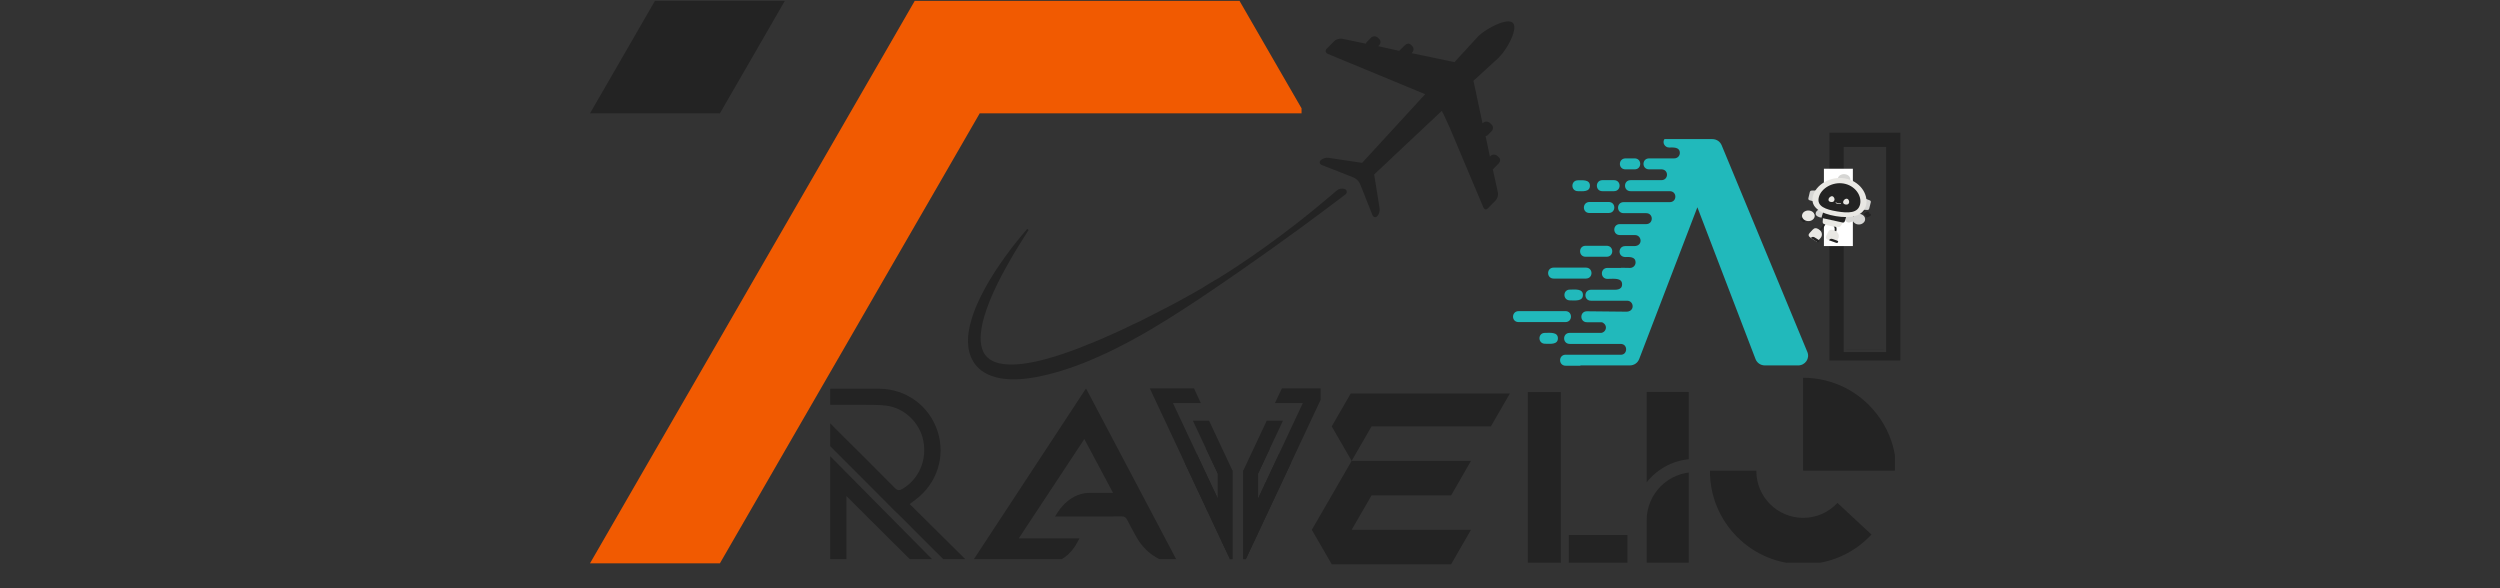 <svg xmlns="http://www.w3.org/2000/svg" xmlns:xlink="http://www.w3.org/1999/xlink" width="170" zoomAndPan="magnify" viewBox="0 0 127.5 30" height="40" preserveAspectRatio="xMidYMid meet" version="1.0"><rect x="0" y="0" width="127.5" height="30" fill="#333333" stroke="none"/><defs><clipPath id="25ce0a86b2"><path d="M 77.07 7.066 L 92.211 7.066 L 92.211 18.68 L 77.07 18.68 Z M 77.07 7.066 " clip-rule="nonzero"/></clipPath><clipPath id="f261018795"><path d="M 94.172 7.641 L 96.055 7.641 L 96.055 17.82 L 94.172 17.82 Z M 94.172 7.641 " clip-rule="nonzero"/></clipPath><clipPath id="ba02e9df0c"><path d="M 93.301 6.77 L 96.918 6.77 L 96.918 18.383 L 93.301 18.383 Z M 93.301 6.77 " clip-rule="nonzero"/></clipPath><clipPath id="3b05aac37b"><path d="M 30.09 0 L 66.379 0 L 66.379 29 L 30.09 29 Z M 30.09 0 " clip-rule="nonzero"/></clipPath><clipPath id="efcfc10c6b"><path d="M 30.09 0 L 41 0 L 41 6 L 30.09 6 Z M 30.09 0 " clip-rule="nonzero"/></clipPath><clipPath id="ee1309555e"><path d="M 42.34 23 L 48 23 L 48 28.516 L 42.34 28.516 Z M 42.34 23 " clip-rule="nonzero"/></clipPath><clipPath id="b2a450702f"><path d="M 42.34 19.809 L 49.598 19.809 L 49.598 28.516 L 42.34 28.516 Z M 42.34 19.809 " clip-rule="nonzero"/></clipPath><clipPath id="73b22b7a9b"><path d="M 49.5 19.809 L 60.387 19.809 L 60.387 28.516 L 49.5 28.516 Z M 49.5 19.809 " clip-rule="nonzero"/></clipPath><clipPath id="41f4c001de"><path d="M 63 19.809 L 67.352 19.809 L 67.352 28.516 L 63 28.516 Z M 63 19.809 " clip-rule="nonzero"/></clipPath><clipPath id="3108533c3a"><path d="M 58.641 19.809 L 63 19.809 L 63 28.516 L 58.641 28.516 Z M 58.641 19.809 " clip-rule="nonzero"/></clipPath><clipPath id="f1fbc2a0fd"><path d="M 61 23 L 63 23 L 63 28.516 L 61 28.516 Z M 61 23 " clip-rule="nonzero"/></clipPath><clipPath id="14fa84500f"><path d="M 60 22 L 63 22 L 63 28.516 L 60 28.516 Z M 60 22 " clip-rule="nonzero"/></clipPath><clipPath id="45f673a1ff"><path d="M 63 22 L 66 22 L 66 28.516 L 63 28.516 Z M 63 22 " clip-rule="nonzero"/></clipPath><clipPath id="54bece808a"><path d="M 66.895 23 L 76 23 L 76 28.777 L 66.895 28.777 Z M 66.895 23 " clip-rule="nonzero"/></clipPath><clipPath id="55c23d3994"><path d="M 67 20.07 L 77.059 20.07 L 77.059 24 L 67 24 Z M 67 20.07 " clip-rule="nonzero"/></clipPath><clipPath id="0ff569a51c"><path d="M 80 27 L 83 27 L 83 28.699 L 80 28.699 Z M 80 27 " clip-rule="nonzero"/></clipPath><clipPath id="39bb642692"><path d="M 77.918 19.988 L 80 19.988 L 80 28.699 L 77.918 28.699 Z M 77.918 19.988 " clip-rule="nonzero"/></clipPath><clipPath id="44befb19b8"><path d="M 83.945 24 L 86.125 24 L 86.125 28.699 L 83.945 28.699 Z M 83.945 24 " clip-rule="nonzero"/></clipPath><clipPath id="e0061c2e1d"><path d="M 83.945 19.988 L 86.125 19.988 L 86.125 25 L 83.945 25 Z M 83.945 19.988 " clip-rule="nonzero"/></clipPath><clipPath id="186614f1aa"><path d="M 87.207 19.266 L 96.641 19.266 L 96.641 28.699 L 87.207 28.699 Z M 87.207 19.266 " clip-rule="nonzero"/></clipPath><clipPath id="18e34d9ba5"><path d="M 61 13 L 62 13 L 62 14 L 61 14 Z M 61 13 " clip-rule="nonzero"/></clipPath><clipPath id="ee693c3fd3"><path d="M 47.199 5.844 L 77.18 0.32 L 79.809 14.594 L 49.828 20.117 Z M 47.199 5.844 " clip-rule="nonzero"/></clipPath><clipPath id="2429a4bcfe"><path d="M 47.199 5.844 L 77.18 0.32 L 79.809 14.594 L 49.828 20.117 Z M 47.199 5.844 " clip-rule="nonzero"/></clipPath><clipPath id="aa71cf4fa0"><path d="M 49 9 L 69 9 L 69 20 L 49 20 Z M 49 9 " clip-rule="nonzero"/></clipPath><clipPath id="3b559ff893"><path d="M 47.199 5.844 L 77.18 0.32 L 79.809 14.594 L 49.828 20.117 Z M 47.199 5.844 " clip-rule="nonzero"/></clipPath><clipPath id="a64d59ad0d"><path d="M 47.199 5.844 L 77.18 0.32 L 79.809 14.594 L 49.828 20.117 Z M 47.199 5.844 " clip-rule="nonzero"/></clipPath><clipPath id="70b0091290"><path d="M 48.406 12.398 L 68.516 8.695 L 69.879 16.094 L 49.77 19.801 Z M 48.406 12.398 " clip-rule="nonzero"/></clipPath><clipPath id="3d178b4152"><path d="M 76 10 L 77 10 L 77 11 L 76 11 Z M 76 10 " clip-rule="nonzero"/></clipPath><clipPath id="16fec0164f"><path d="M 47.199 5.844 L 77.18 0.32 L 79.809 14.594 L 49.828 20.117 Z M 47.199 5.844 " clip-rule="nonzero"/></clipPath><clipPath id="5185f1d0f4"><path d="M 47.199 5.844 L 77.18 0.32 L 79.809 14.594 L 49.828 20.117 Z M 47.199 5.844 " clip-rule="nonzero"/></clipPath><clipPath id="76fc673fc8"><path d="M 67 1 L 78 1 L 78 12 L 67 12 Z M 67 1 " clip-rule="nonzero"/></clipPath><clipPath id="cb4486afaa"><path d="M 47.199 5.844 L 77.18 0.32 L 79.809 14.594 L 49.828 20.117 Z M 47.199 5.844 " clip-rule="nonzero"/></clipPath><clipPath id="fc940bf7bd"><path d="M 47.199 5.844 L 77.18 0.32 L 79.809 14.594 L 49.828 20.117 Z M 47.199 5.844 " clip-rule="nonzero"/></clipPath><clipPath id="32d946a757"><path d="M 93.02 8.605 L 94.496 8.605 L 94.496 12.551 L 93.02 12.551 Z M 93.02 8.605 " clip-rule="nonzero"/></clipPath><clipPath id="0d4a0b1172"><path d="M 91.801 11 L 93 11 L 93 12 L 91.801 12 Z M 91.801 11 " clip-rule="nonzero"/></clipPath><clipPath id="b972f525e9"><path d="M 93 11 L 94 11 L 94 12.41 L 93 12.41 Z M 93 11 " clip-rule="nonzero"/></clipPath><clipPath id="eea795005d"><path d="M 93 12 L 94 12 L 94 12.41 L 93 12.41 Z M 93 12 " clip-rule="nonzero"/></clipPath><clipPath id="2d484aec4f"><path d="M 91.801 10 L 93 10 L 93 12 L 91.801 12 Z M 91.801 10 " clip-rule="nonzero"/></clipPath><clipPath id="7a0dd33c13"><path d="M 92 11 L 93 11 L 93 12.41 L 92 12.41 Z M 92 11 " clip-rule="nonzero"/></clipPath><clipPath id="c87e9c3419"><path d="M 92 12 L 93 12 L 93 12.41 L 92 12.41 Z M 92 12 " clip-rule="nonzero"/></clipPath><clipPath id="dc823d1d20"><path d="M 95 10 L 95.43 10 L 95.43 12 L 95 12 Z M 95 10 " clip-rule="nonzero"/></clipPath><clipPath id="9e1ebf120d"><path d="M 95 10 L 95.43 10 L 95.43 11 L 95 11 Z M 95 10 " clip-rule="nonzero"/></clipPath><clipPath id="8a80ff6f00"><path d="M 94 10 L 95.43 10 L 95.43 11 L 94 11 Z M 94 10 " clip-rule="nonzero"/></clipPath><clipPath id="abed7320fc"><path d="M 94 10 L 95.43 10 L 95.43 12 L 94 12 Z M 94 10 " clip-rule="nonzero"/></clipPath><clipPath id="722c1e1d2d"><path d="M 93 8.781 L 95 8.781 L 95 10 L 93 10 Z M 93 8.781 " clip-rule="nonzero"/></clipPath><clipPath id="e161645f19"><path d="M 94 10 L 95.43 10 L 95.43 11 L 94 11 Z M 94 10 " clip-rule="nonzero"/></clipPath><clipPath id="2a7fa6169d"><path d="M 92 9 L 95.43 9 L 95.43 12 L 92 12 Z M 92 9 " clip-rule="nonzero"/></clipPath></defs><g clip-path="url(#25ce0a86b2)"><path fill="#21b9bb" d="M 80.602 18.637 L 83.113 18.637 C 83.336 18.637 83.52 18.512 83.598 18.312 L 86.566 10.57 L 89.531 18.312 C 89.609 18.512 89.793 18.637 90.016 18.637 L 91.703 18.637 C 92.066 18.637 92.312 18.281 92.176 17.953 L 87.805 7.41 C 87.727 7.219 87.543 7.094 87.328 7.094 C 86.512 7.094 85.703 7.094 84.887 7.094 C 84.762 7.277 84.906 7.523 85.125 7.523 C 85.324 7.523 85.672 7.484 85.672 7.801 C 85.672 7.953 85.547 8.078 85.387 8.078 L 84.105 8.078 C 83.723 8.078 83.723 8.637 84.105 8.637 L 84.746 8.637 C 85.117 8.652 85.102 9.188 84.73 9.188 L 83.16 9.188 C 82.781 9.188 82.781 9.75 83.16 9.75 L 85.156 9.75 C 85.539 9.75 85.539 10.309 85.156 10.309 L 82.805 10.309 C 82.426 10.309 82.426 10.871 82.805 10.871 L 83.953 10.871 C 84.336 10.871 84.336 11.43 83.953 11.43 L 82.613 11.43 C 82.234 11.43 82.234 11.988 82.613 11.988 L 83.383 11.988 C 83.738 11.988 83.805 12.551 83.344 12.551 L 82.883 12.551 C 82.512 12.551 82.488 13.109 82.898 13.109 C 83.074 13.109 83.414 13.07 83.414 13.387 C 83.414 13.539 83.289 13.664 83.129 13.664 L 82.672 13.656 L 82.672 13.664 L 81.98 13.664 C 81.602 13.664 81.602 14.223 81.98 14.223 C 82.281 14.223 82.727 14.148 82.727 14.5 C 82.727 14.812 82.387 14.777 82.211 14.777 L 81.141 14.777 C 80.762 14.777 80.762 15.336 81.141 15.336 L 82.98 15.336 C 83.352 15.336 83.398 15.934 82.891 15.895 L 80.934 15.875 C 80.555 15.875 80.555 16.434 80.934 16.434 L 81.68 16.434 C 81.781 16.449 81.902 16.562 81.902 16.703 C 81.902 16.84 81.801 16.957 81.664 16.977 L 80.055 16.977 C 79.676 16.977 79.676 17.539 80.055 17.539 L 82.648 17.539 C 83.027 17.539 83.012 18.066 82.695 18.09 L 79.852 18.09 C 79.469 18.09 79.469 18.652 79.852 18.652 L 80.602 18.652 Z M 80.07 15.32 C 80.316 15.32 80.73 15.383 80.73 15.043 C 80.73 14.707 80.316 14.77 80.07 14.77 C 79.691 14.762 79.691 15.32 80.07 15.32 Z M 80.477 9.75 C 80.699 9.75 81.086 9.805 81.086 9.473 C 81.086 9.145 80.699 9.195 80.477 9.195 C 80.098 9.195 80.098 9.75 80.477 9.75 Z M 78.797 17.531 C 79.043 17.531 79.453 17.594 79.453 17.254 C 79.453 16.918 79.043 16.977 78.797 16.977 C 78.418 16.969 78.418 17.531 78.797 17.531 Z M 82.898 8.637 L 83.367 8.637 C 83.746 8.637 83.746 8.078 83.367 8.078 L 82.898 8.078 C 82.52 8.086 82.52 8.637 82.898 8.637 Z M 77.449 16.426 L 79.836 16.426 C 80.215 16.426 80.215 15.867 79.836 15.867 L 77.449 15.867 C 77.07 15.875 77.07 16.426 77.449 16.426 Z M 81.719 9.75 L 82.312 9.75 C 82.695 9.75 82.695 9.188 82.312 9.188 L 81.719 9.188 C 81.348 9.195 81.348 9.75 81.719 9.75 Z M 79.238 14.207 L 80.879 14.207 C 81.262 14.207 81.262 13.648 80.879 13.648 L 79.238 13.648 C 78.859 13.648 78.859 14.207 79.238 14.207 Z M 81.062 10.863 L 82.043 10.863 C 82.426 10.863 82.426 10.301 82.043 10.301 L 81.062 10.301 C 80.684 10.309 80.684 10.863 81.062 10.863 Z M 80.863 13.094 L 81.941 13.094 C 82.32 13.094 82.32 12.535 81.941 12.535 L 80.863 12.535 C 80.492 12.535 80.492 13.094 80.863 13.094 Z M 80.863 13.094 " fill-opacity="1" fill-rule="evenodd"/></g><g clip-path="url(#f261018795)"><path fill="#232323" d="M 93.301 9.547 L 94.16 9.547 L 94.16 17.812 L 96.062 17.812 L 96.062 7.637 L 93.328 7.637 L 93.328 6.777 L 96.922 6.777 L 96.922 18.672 L 93.301 18.672 Z M 93.301 9.547 " fill-opacity="1" fill-rule="nonzero"/></g><g clip-path="url(#ba02e9df0c)"><path stroke-linecap="butt" transform="matrix(0.726, 0, 0, 0.726, 93.302, 6.771)" fill="none" stroke-linejoin="miter" d="M -0.001 -0.003 L -0.001 16.407 L 4.982 16.407 L 4.982 -0.003 L -0.001 -0.003 " stroke="#232323" stroke-width="2" stroke-opacity="1" stroke-miterlimit="4"/></g><g clip-path="url(#3b05aac37b)"><path fill="#f15a01" d="M 64.871 2.914 L 63.215 0.043 L 46.652 0.043 L 44.996 2.914 L 43.34 5.781 L 41.684 8.652 L 38.371 14.387 L 36.715 17.258 L 33.402 22.992 L 30.09 28.73 L 36.715 28.73 L 38.371 25.863 L 40.027 22.992 L 43.34 17.258 L 44.996 14.387 L 48.309 8.652 L 49.965 5.781 L 66.527 5.781 Z M 64.871 2.914 " fill-opacity="1" fill-rule="nonzero"/></g><g clip-path="url(#efcfc10c6b)"><path fill="#232323" d="M 36.715 5.781 L 38.371 2.914 L 40.027 0.043 L 33.402 0.043 L 31.746 2.914 L 30.09 5.781 Z M 36.715 5.781 " fill-opacity="1" fill-rule="nonzero"/></g><g clip-path="url(#ee1309555e)"><path fill="#232323" d="M 42.34 23.266 L 42.34 28.777 L 43.168 28.777 L 43.168 25.301 L 46.66 28.777 L 47.793 28.777 Z M 42.34 23.266 " fill-opacity="1" fill-rule="nonzero"/></g><g clip-path="url(#b2a450702f)"><path fill="#232323" d="M 46.395 25.707 C 46.531 25.605 46.609 25.547 46.684 25.488 C 47.785 24.672 48.234 23.285 47.816 21.992 C 47.398 20.703 46.219 19.836 44.848 19.824 C 44.223 19.82 43.594 19.824 42.34 19.824 L 42.34 20.645 C 43.262 20.641 43.613 20.641 43.965 20.645 C 44.379 20.652 44.797 20.637 45.207 20.688 C 46.133 20.805 46.914 21.566 47.09 22.48 C 47.281 23.469 46.867 24.422 46.047 24.922 C 45.883 25.023 45.777 25.031 45.629 24.879 C 44.668 23.906 43.699 22.941 42.727 21.98 C 42.707 21.961 42.691 21.941 42.34 21.586 L 42.34 22.754 L 43.609 24.023 C 43.93 24.344 44.254 24.668 44.574 24.988 C 44.598 25.012 44.621 25.035 44.645 25.062 L 45.699 26.121 C 45.727 26.141 45.754 26.164 45.785 26.195 C 46.641 27.059 47.504 27.918 48.367 28.777 L 49.492 28.777 C 48.441 27.734 47.426 26.727 46.395 25.707 Z M 46.395 25.707 " fill-opacity="1" fill-rule="nonzero"/></g><g clip-path="url(#73b22b7a9b)"><path fill="#232323" d="M 51.957 27.457 L 55.055 27.457 C 54.957 27.629 54.875 27.793 54.773 27.938 C 54.391 28.469 53.863 28.766 53.211 28.773 C 52.004 28.789 50.797 28.777 49.594 28.781 C 49.57 28.781 49.551 28.777 49.5 28.773 L 55.387 19.809 C 56.969 22.805 58.539 25.781 60.125 28.785 C 59.625 28.738 59.199 28.59 58.812 28.332 C 58.43 28.07 58.133 27.723 57.914 27.312 C 57.77 27.043 57.617 26.781 57.484 26.508 C 57.422 26.383 57.348 26.336 57.207 26.336 C 56.121 26.348 55.039 26.344 53.957 26.344 L 53.805 26.344 C 53.902 26.195 53.977 26.062 54.07 25.945 C 54.395 25.539 54.793 25.242 55.32 25.156 C 55.461 25.133 55.609 25.137 55.75 25.137 C 56.082 25.133 56.41 25.137 56.766 25.137 L 55.301 22.391 Z M 51.957 27.457 " fill-opacity="1" fill-rule="nonzero"/></g><g clip-path="url(#41f4c001de)"><path fill="#232323" d="M 63.41 28.789 L 67.473 20.133 L 67.625 19.809 L 65.375 19.809 L 65.023 20.555 L 66.445 20.555 L 64.16 25.43 L 64.16 24.16 L 65.43 21.457 L 64.602 21.457 C 64.203 22.301 63.805 23.148 63.41 23.996 Z M 63.41 28.789 " fill-opacity="1" fill-rule="evenodd"/></g><g clip-path="url(#3108533c3a)"><path fill="#232323" d="M 62.855 28.789 L 58.793 20.133 L 58.641 19.809 L 60.895 19.809 L 61.242 20.555 L 59.82 20.555 L 62.109 25.43 L 62.109 24.16 L 60.836 21.457 L 61.664 21.457 C 62.062 22.301 62.461 23.148 62.855 23.996 Z M 62.855 28.789 " fill-opacity="1" fill-rule="evenodd"/></g><g clip-path="url(#f1fbc2a0fd)"><path fill="#fdfdfd" d="M 62.855 28.789 Z M 62.109 25.43 L 61.031 23.137 Z M 62.109 25.43 " fill-opacity="1" fill-rule="evenodd"/></g><g clip-path="url(#14fa84500f)"><path fill="#232323" d="M 62.855 28.789 L 60.41 23.578 L 61.031 23.137 L 62.109 25.43 L 62.109 24.16 L 61.477 22.82 L 62.855 23.996 Z M 62.855 28.789 " fill-opacity="1" fill-rule="evenodd"/></g><g clip-path="url(#45f673a1ff)"><path fill="#fdfdfd" d="M 63.41 28.789 L 65.855 23.578 Z M 64.16 25.43 L 64.16 24.16 L 64.789 22.82 L 64.16 24.16 Z M 64.16 25.43 " fill-opacity="1" fill-rule="evenodd"/><path fill="#232323" d="M 63.41 28.789 L 63.41 23.996 L 64.789 22.82 L 64.16 24.16 L 64.16 25.43 L 65.234 23.137 L 65.855 23.578 Z M 63.41 28.789 " fill-opacity="1" fill-rule="evenodd"/></g><g clip-path="url(#54bece808a)"><path fill="#232323" d="M 67.918 25.266 L 66.902 27.02 L 67.918 28.777 L 74.008 28.777 L 75.02 27.02 L 68.934 27.02 L 69.949 25.266 L 74.008 25.266 L 75.02 23.504 L 68.934 23.504 Z M 67.918 25.266 " fill-opacity="1" fill-rule="nonzero"/></g><g clip-path="url(#55c23d3994)"><path fill="#232323" d="M 67.918 21.746 L 68.934 23.504 L 69.949 21.746 L 76.035 21.746 L 77.051 19.988 L 68.934 19.988 Z M 67.918 21.746 " fill-opacity="1" fill-rule="nonzero"/></g><g clip-path="url(#0ff569a51c)"><path fill="#232323" d="M 83.09 28.969 L 83.09 27.285 L 80.008 27.285 L 80.008 28.969 L 83.09 28.969 " fill-opacity="1" fill-rule="nonzero"/></g><g clip-path="url(#39bb642692)"><path fill="#232323" d="M 79.602 28.969 L 79.602 19.996 L 77.918 19.996 L 77.918 28.969 L 79.602 28.969 " fill-opacity="1" fill-rule="nonzero"/></g><g clip-path="url(#44befb19b8)"><path fill="#232323" d="M 84.238 28.965 L 86.434 28.965 L 86.434 24.078 C 86.109 24.078 85.797 24.141 85.496 24.266 C 85.195 24.391 84.93 24.566 84.699 24.797 C 84.469 25.027 84.293 25.293 84.168 25.594 C 84.043 25.895 83.98 26.207 83.98 26.531 L 83.98 28.965 Z M 84.238 28.965 " fill-opacity="1" fill-rule="evenodd"/></g><g clip-path="url(#e0061c2e1d)"><path fill="#232323" d="M 84.238 19.988 L 86.434 19.988 L 86.434 23.406 C 85.957 23.406 85.5 23.512 85.07 23.719 C 84.641 23.93 84.277 24.223 83.98 24.598 L 83.98 19.988 Z M 84.238 19.988 " fill-opacity="1" fill-rule="evenodd"/></g><g clip-path="url(#186614f1aa)"><path fill="#232323" d="M 96.07 21.637 C 95.863 21.281 95.609 20.953 95.316 20.656 C 94.418 19.762 93.227 19.266 91.957 19.266 L 91.957 21.633 C 91.98 21.633 91.957 21.637 91.957 21.637 L 91.957 24.004 L 96.707 24.004 C 96.707 23.156 96.484 22.348 96.07 21.637 Z M 93.711 25.648 L 95.445 27.262 C 95.004 27.734 94.484 28.109 93.895 28.371 C 93.285 28.641 92.633 28.777 91.961 28.777 C 90.691 28.777 89.496 28.285 88.598 27.387 C 87.699 26.488 87.207 25.293 87.207 24.023 C 87.207 24.016 87.207 24.008 87.207 24.004 L 89.574 24.004 C 89.574 24.008 89.574 24.016 89.574 24.023 C 89.574 25.34 90.645 26.41 91.961 26.41 C 92.633 26.41 93.254 26.137 93.711 25.648 " fill-opacity="1" fill-rule="nonzero"/></g><g clip-path="url(#18e34d9ba5)"><g clip-path="url(#ee693c3fd3)"><g clip-path="url(#2429a4bcfe)"><path fill="#232323" d="M 61.336 13.844 C 61.336 13.844 61.332 13.84 61.332 13.84 C 61.332 13.84 61.336 13.844 61.336 13.844 " fill-opacity="1" fill-rule="nonzero"/></g></g></g><g clip-path="url(#aa71cf4fa0)"><g clip-path="url(#3b559ff893)"><g clip-path="url(#a64d59ad0d)"><g clip-path="url(#70b0091290)"><path fill="#232323" d="M 49.656 18.469 C 49.762 18.633 49.895 18.777 50.047 18.895 C 50.203 19.008 50.371 19.098 50.539 19.16 C 50.879 19.289 51.227 19.336 51.559 19.344 C 51.891 19.355 52.219 19.328 52.535 19.281 C 52.855 19.238 53.164 19.172 53.473 19.094 C 54.086 18.941 54.68 18.742 55.262 18.512 C 55.551 18.398 55.836 18.277 56.117 18.148 C 56.402 18.023 56.68 17.891 56.957 17.75 C 57.391 17.535 57.812 17.305 58.23 17.07 C 58.504 16.914 58.773 16.758 59.039 16.594 C 59.414 16.367 59.789 16.137 60.156 15.898 C 60.773 15.504 61.383 15.098 61.988 14.684 C 62.234 14.52 62.477 14.352 62.723 14.18 C 62.887 14.07 63.047 13.957 63.211 13.844 C 64.215 13.145 65.215 12.438 66.203 11.715 C 66.863 11.23 67.527 10.742 68.18 10.246 C 68.301 10.156 68.496 10.008 68.625 9.91 C 68.711 9.844 68.707 9.707 68.609 9.652 C 68.605 9.648 68.598 9.648 68.594 9.645 C 68.453 9.59 68.293 9.617 68.176 9.715 C 68.105 9.773 68.035 9.836 67.984 9.879 C 67.344 10.426 66.688 10.961 66.023 11.477 C 65.059 12.223 64.066 12.938 63.051 13.609 C 62.977 13.656 62.906 13.703 62.836 13.746 C 62.797 13.773 62.762 13.797 62.727 13.82 C 62.707 13.828 62.691 13.84 62.676 13.852 C 62.652 13.867 62.625 13.883 62.602 13.898 C 62.578 13.914 62.555 13.93 62.531 13.945 C 62.512 13.957 62.492 13.969 62.473 13.98 C 62.43 14.008 62.387 14.035 62.344 14.062 C 62.34 14.062 62.34 14.062 62.34 14.062 C 62.277 14.102 62.215 14.141 62.152 14.184 C 62.09 14.223 62.023 14.254 61.957 14.293 C 61.895 14.332 61.832 14.371 61.766 14.406 L 61.762 14.406 C 61.164 14.797 60.531 15.133 59.906 15.473 C 59.461 15.711 59.012 15.934 58.566 16.164 C 58.285 16.309 58.008 16.453 57.719 16.574 L 57.715 16.578 C 57.363 16.758 57 16.918 56.641 17.078 C 56.5 17.137 56.363 17.199 56.227 17.262 C 56.086 17.32 55.949 17.379 55.809 17.438 C 55.531 17.551 55.254 17.664 54.973 17.773 C 54.41 17.984 53.848 18.18 53.277 18.328 C 52.992 18.406 52.703 18.469 52.418 18.516 C 52.133 18.562 51.848 18.59 51.57 18.59 C 51.293 18.59 51.023 18.559 50.789 18.48 C 50.555 18.398 50.363 18.27 50.234 18.086 C 50.102 17.902 50.035 17.66 50.016 17.398 C 50 17.133 50.035 16.852 50.09 16.57 C 50.148 16.289 50.234 16.008 50.332 15.727 C 50.43 15.449 50.543 15.172 50.668 14.898 C 50.914 14.352 51.203 13.816 51.504 13.289 C 51.805 12.762 52.129 12.246 52.457 11.73 L 52.387 11.676 C 51.984 12.141 51.602 12.621 51.242 13.121 C 50.883 13.621 50.543 14.141 50.242 14.688 C 49.945 15.234 49.676 15.805 49.508 16.43 C 49.422 16.742 49.363 17.07 49.367 17.418 C 49.371 17.594 49.387 17.77 49.434 17.949 C 49.48 18.129 49.551 18.305 49.656 18.469 " fill-opacity="1" fill-rule="nonzero"/></g></g></g></g><g clip-path="url(#3d178b4152)"><g clip-path="url(#16fec0164f)"><g clip-path="url(#5185f1d0f4)"><path fill="#232323" d="M 76.719 10.773 C 76.723 10.773 76.723 10.777 76.723 10.777 L 76.73 10.773 C 76.727 10.773 76.723 10.773 76.719 10.773 " fill-opacity="1" fill-rule="nonzero"/></g></g></g><g clip-path="url(#76fc673fc8)"><g clip-path="url(#cb4486afaa)"><g clip-path="url(#fc940bf7bd)"><path fill="#232323" d="M 67.422 8.422 L 68.219 8.73 L 68.434 8.816 C 68.434 8.816 68.957 9.02 68.961 9.023 C 69.082 9.07 69.195 9.137 69.277 9.238 C 69.352 9.332 69.387 9.441 69.43 9.547 C 69.492 9.711 69.559 9.871 69.625 10.035 L 69.625 10.039 L 69.992 10.961 C 70.043 11.082 70.152 11.113 70.242 11.023 C 70.328 10.938 70.383 10.758 70.359 10.625 L 70.195 9.594 L 70.195 9.59 L 70.082 8.898 L 70.965 8.07 L 71.027 8.008 L 73.535 5.652 L 73.582 5.766 L 73.582 5.77 L 73.586 5.77 L 73.594 5.766 L 73.906 6.445 L 73.91 6.449 L 75.648 10.57 C 75.688 10.656 75.746 10.707 75.809 10.676 L 75.812 10.672 C 75.836 10.66 75.859 10.645 75.887 10.617 L 76.277 10.223 C 76.367 10.129 76.422 9.953 76.395 9.828 L 76.133 8.633 C 76.164 8.621 76.184 8.59 76.207 8.566 L 76.379 8.391 L 76.426 8.344 C 76.516 8.254 76.543 8.121 76.449 8.031 L 76.383 7.965 C 76.352 7.934 76.312 7.914 76.273 7.898 C 76.188 7.871 76.086 7.883 76.023 7.945 L 75.984 7.984 L 75.766 6.941 C 75.797 6.93 75.836 6.926 75.863 6.902 L 75.953 6.809 L 76.074 6.688 C 76.164 6.594 76.164 6.441 76.07 6.352 L 76.004 6.285 C 75.945 6.223 75.848 6.191 75.762 6.203 C 75.715 6.211 75.676 6.23 75.645 6.262 L 75.609 6.293 L 75.359 5.117 L 75.348 5.062 L 75.172 4.238 L 75.145 4.121 L 76.418 2.957 L 76.426 2.945 C 76.719 2.672 77.141 1.996 77.219 1.543 C 77.246 1.387 77.234 1.254 77.164 1.176 C 77.098 1.102 76.984 1.082 76.848 1.094 C 76.41 1.137 75.711 1.547 75.414 1.824 C 75.41 1.832 74.977 2.301 74.34 2.992 C 74.32 3.016 74.301 3.039 74.277 3.062 C 74.246 3.094 74.215 3.133 74.18 3.168 L 74.102 3.152 L 74.051 3.141 L 73.34 2.992 L 71.988 2.711 L 72.02 2.68 C 72.109 2.586 72.117 2.438 72.023 2.348 L 71.957 2.281 C 71.863 2.191 71.738 2.219 71.645 2.309 L 71.434 2.523 C 71.41 2.547 71.375 2.562 71.363 2.594 L 70.289 2.355 L 70.328 2.316 C 70.422 2.227 70.434 2.082 70.34 1.988 L 70.273 1.922 C 70.18 1.832 70.02 1.828 69.926 1.918 L 69.707 2.141 C 69.684 2.164 69.668 2.195 69.656 2.227 L 68.457 1.977 C 68.328 1.953 68.145 2 68.055 2.09 L 67.66 2.484 C 67.57 2.578 67.602 2.699 67.723 2.75 L 71.695 4.395 L 72.496 4.727 L 72.684 4.805 C 72.637 4.855 72.59 4.906 72.543 4.957 C 71.258 6.355 69.93 7.805 69.469 8.305 L 68.809 8.207 L 68.059 8.094 L 67.75 8.047 C 67.621 8.027 67.441 8.086 67.355 8.172 C 67.266 8.262 67.297 8.371 67.422 8.422 " fill-opacity="1" fill-rule="nonzero"/></g></g></g><g clip-path="url(#32d946a757)"><path fill="#ffffff" d="M 93.02 8.605 L 94.496 8.605 L 94.496 12.551 L 93.02 12.551 Z M 93.02 8.605 " fill-opacity="1" fill-rule="nonzero"/></g><g clip-path="url(#0d4a0b1172)"><path fill="#232323" d="M 92.141 11.141 C 92.109 11.113 92.062 11.113 92.039 11.133 L 91.93 11.227 C 91.902 11.25 91.906 11.289 91.934 11.312 C 91.965 11.34 92.012 11.34 92.039 11.316 L 92.094 11.273 L 92.148 11.227 C 92.176 11.203 92.172 11.164 92.141 11.141 Z M 92.141 11.141 " fill-opacity="1" fill-rule="nonzero"/><path fill="#232323" d="M 92.039 11.055 C 92.008 11.027 91.961 11.023 91.934 11.047 L 91.824 11.141 C 91.801 11.16 91.801 11.199 91.832 11.227 C 91.863 11.25 91.91 11.254 91.938 11.23 L 91.992 11.188 L 92.047 11.141 C 92.07 11.117 92.066 11.078 92.039 11.055 Z M 92.039 11.055 " fill-opacity="1" fill-rule="nonzero"/></g><path fill="#232323" d="M 93.594 11.844 C 93.59 11.844 93.582 11.844 93.578 11.84 C 93.547 11.832 93.539 11.812 93.547 11.789 C 93.629 11.609 93.465 11.469 93.457 11.465 C 93.438 11.445 93.438 11.426 93.457 11.406 C 93.48 11.391 93.504 11.391 93.527 11.406 C 93.535 11.414 93.738 11.586 93.641 11.816 C 93.633 11.836 93.617 11.844 93.594 11.844 Z M 93.594 11.844 " fill-opacity="1" fill-rule="nonzero"/><g clip-path="url(#b972f525e9)"><path fill="#e9e8e4" d="M 93.641 12.383 L 93.254 12.242 C 93.125 12.199 93.09 12.121 93.145 12.016 L 93.238 11.828 C 93.293 11.719 93.383 11.691 93.512 11.734 L 93.551 11.75 C 93.648 11.785 93.715 11.844 93.754 11.926 C 93.793 12.004 93.793 12.086 93.75 12.168 Z M 93.641 12.383 " fill-opacity="1" fill-rule="nonzero"/></g><g clip-path="url(#eea795005d)"><path fill="#232323" d="M 93.645 12.383 L 93.281 12.254 C 93.316 12.18 93.383 12.16 93.469 12.191 L 93.699 12.273 C 93.746 12.289 93.758 12.316 93.738 12.352 C 93.719 12.391 93.688 12.398 93.645 12.383 Z M 93.645 12.383 " fill-opacity="1" fill-rule="nonzero"/></g><path fill="#232323" d="M 92.398 10.992 C 92.379 10.988 92.367 10.98 92.363 10.961 C 92.359 10.941 92.367 10.93 92.383 10.922 C 92.461 10.879 92.543 10.852 92.621 10.844 C 92.68 10.84 92.719 10.844 92.723 10.844 C 92.754 10.852 92.766 10.867 92.762 10.895 C 92.754 10.918 92.734 10.93 92.703 10.926 C 92.699 10.922 92.586 10.906 92.434 10.988 C 92.426 10.992 92.414 10.996 92.398 10.992 Z M 92.398 10.992 " fill-opacity="1" fill-rule="nonzero"/><path fill="#d6d6d4" d="M 92.98 10.715 C 93.113 10.789 93.137 10.879 93.047 10.992 C 92.961 11.102 92.848 11.121 92.715 11.047 C 92.582 10.977 92.562 10.883 92.648 10.77 C 92.738 10.66 92.848 10.641 92.98 10.715 Z M 92.98 10.715 " fill-opacity="1" fill-rule="nonzero"/><g clip-path="url(#2d484aec4f)"><path fill="#e9e8e4" d="M 92.293 10.742 C 92.383 10.758 92.449 10.797 92.496 10.859 C 92.547 10.922 92.559 10.988 92.543 11.062 C 92.523 11.137 92.477 11.191 92.402 11.234 C 92.328 11.273 92.246 11.285 92.16 11.27 C 92.07 11.254 92.004 11.215 91.957 11.152 C 91.906 11.09 91.891 11.02 91.91 10.949 C 91.93 10.875 91.977 10.816 92.051 10.777 C 92.125 10.738 92.207 10.727 92.293 10.742 Z M 92.293 10.742 " fill-opacity="1" fill-rule="nonzero"/></g><path fill="#232323" d="M 92.797 11.805 C 92.785 11.805 92.777 11.805 92.766 11.797 C 92.742 11.781 92.742 11.762 92.762 11.738 C 92.945 11.555 93.02 11.395 93.02 11.391 C 93.031 11.367 93.051 11.359 93.082 11.367 C 93.109 11.375 93.121 11.395 93.109 11.418 C 93.105 11.426 93.031 11.598 92.836 11.793 C 92.824 11.801 92.812 11.805 92.797 11.805 Z M 92.797 11.805 " fill-opacity="1" fill-rule="nonzero"/><g clip-path="url(#7a0dd33c13)"><path fill="#e9e8e4" d="M 92.664 12.336 L 92.332 12.117 C 92.223 12.047 92.211 11.965 92.297 11.875 L 92.445 11.715 C 92.531 11.621 92.629 11.613 92.738 11.684 L 92.77 11.707 C 92.855 11.758 92.902 11.832 92.914 11.918 C 92.926 12.004 92.902 12.082 92.836 12.152 Z M 92.664 12.336 " fill-opacity="1" fill-rule="nonzero"/></g><g clip-path="url(#c87e9c3419)"><path fill="#232323" d="M 92.668 12.34 L 92.355 12.133 C 92.414 12.07 92.484 12.062 92.559 12.113 L 92.758 12.242 C 92.793 12.27 92.797 12.297 92.77 12.328 C 92.738 12.359 92.703 12.363 92.668 12.34 Z M 92.668 12.34 " fill-opacity="1" fill-rule="nonzero"/></g><g clip-path="url(#dc823d1d20)"><path fill="#232323" d="M 95.402 10.918 C 95.379 10.887 95.332 10.879 95.301 10.898 L 95.176 10.973 C 95.145 10.992 95.141 11.031 95.168 11.059 C 95.191 11.09 95.238 11.098 95.27 11.078 L 95.332 11.043 L 95.395 11.004 C 95.422 10.984 95.43 10.945 95.402 10.918 Z M 95.402 10.918 " fill-opacity="1" fill-rule="nonzero"/></g><g clip-path="url(#9e1ebf120d)"><path fill="#232323" d="M 95.316 10.816 C 95.293 10.789 95.246 10.781 95.215 10.797 L 95.09 10.875 C 95.062 10.895 95.055 10.93 95.082 10.961 C 95.105 10.988 95.152 11 95.184 10.98 L 95.246 10.941 L 95.309 10.906 C 95.34 10.887 95.344 10.848 95.316 10.816 Z M 95.316 10.816 " fill-opacity="1" fill-rule="nonzero"/></g><g clip-path="url(#8a80ff6f00)"><path fill="#232323" d="M 95.074 10.707 C 95.051 10.676 95.008 10.668 94.977 10.684 L 94.859 10.758 C 94.828 10.773 94.824 10.812 94.852 10.84 C 94.875 10.871 94.922 10.879 94.949 10.863 L 95.008 10.828 L 95.066 10.789 C 95.098 10.773 95.102 10.734 95.074 10.707 Z M 95.074 10.707 " fill-opacity="1" fill-rule="nonzero"/></g><path fill="#232323" d="M 94.777 11.031 C 94.762 11.027 94.75 11.027 94.738 11.035 C 94.586 11.117 94.473 11.102 94.469 11.102 C 94.438 11.094 94.418 11.105 94.41 11.133 C 94.406 11.16 94.418 11.176 94.449 11.18 C 94.484 11.184 94.52 11.184 94.555 11.18 C 94.629 11.172 94.711 11.145 94.789 11.105 C 94.805 11.094 94.812 11.082 94.809 11.066 C 94.809 11.047 94.797 11.035 94.777 11.031 Z M 94.777 11.031 " fill-opacity="1" fill-rule="nonzero"/><path fill="#d6d6d4" d="M 94.512 11.035 C 94.594 11.148 94.57 11.238 94.434 11.309 C 94.297 11.379 94.188 11.355 94.105 11.242 C 94.023 11.129 94.051 11.039 94.184 10.969 C 94.32 10.898 94.43 10.922 94.512 11.035 Z M 94.512 11.035 " fill-opacity="1" fill-rule="nonzero"/><g clip-path="url(#abed7320fc)"><path fill="#d6d6d4" d="M 95.121 11.18 C 95.121 11.254 95.09 11.316 95.027 11.367 C 94.965 11.422 94.891 11.449 94.801 11.449 C 94.711 11.449 94.637 11.422 94.574 11.367 C 94.508 11.316 94.477 11.254 94.477 11.18 C 94.477 11.102 94.508 11.039 94.574 10.988 C 94.637 10.934 94.711 10.906 94.801 10.906 C 94.891 10.906 94.965 10.934 95.027 10.988 C 95.09 11.039 95.121 11.102 95.121 11.18 Z M 95.121 11.18 " fill-opacity="1" fill-rule="nonzero"/></g><path fill="#e9e8e4" d="M 94.164 10.91 C 94.164 10.91 94.051 11.301 93.879 11.52 C 93.848 11.562 93.801 11.582 93.742 11.578 C 93.598 11.57 93.293 11.539 93.039 11.43 C 92.98 11.406 92.953 11.367 92.957 11.309 C 92.969 11.133 93 10.719 93.105 10.648 C 93.32 10.504 94.164 10.91 94.164 10.91 Z M 94.164 10.91 " fill-opacity="1" fill-rule="nonzero"/><path fill="#232323" d="M 92.914 11.035 L 93.008 10.738 C 93.023 10.684 93.062 10.668 93.125 10.68 L 94.109 10.895 C 94.168 10.91 94.191 10.941 94.176 10.992 L 94.082 11.289 C 94.066 11.34 94.027 11.359 93.969 11.348 L 92.984 11.133 C 92.922 11.117 92.898 11.086 92.914 11.035 Z M 92.914 11.035 " fill-opacity="1" fill-rule="nonzero"/><g clip-path="url(#722c1e1d2d)"><path fill="#d6d6d4" d="M 94.332 9.027 C 94.371 9.094 94.379 9.164 94.352 9.234 C 94.324 9.305 94.27 9.355 94.191 9.391 C 94.109 9.422 94.027 9.43 93.945 9.406 C 93.859 9.383 93.797 9.336 93.758 9.27 C 93.719 9.203 93.711 9.137 93.738 9.066 C 93.766 8.996 93.82 8.941 93.898 8.91 C 93.98 8.875 94.062 8.871 94.145 8.895 C 94.23 8.918 94.293 8.961 94.332 9.027 Z M 94.332 9.027 " fill-opacity="1" fill-rule="nonzero"/></g><g clip-path="url(#e161645f19)"><path fill="#d6d6d4" d="M 94.871 10.684 L 95.211 10.707 C 95.281 10.715 95.32 10.688 95.332 10.633 L 95.41 10.316 C 95.422 10.266 95.398 10.23 95.344 10.211 L 95.012 10.09 Z M 94.871 10.684 " fill-opacity="1" fill-rule="nonzero"/></g><path fill="#d6d6d4" d="M 92.633 10.305 L 92.305 10.219 C 92.238 10.203 92.215 10.164 92.227 10.109 L 92.301 9.793 C 92.312 9.742 92.352 9.719 92.41 9.719 L 92.773 9.711 Z M 92.633 10.305 " fill-opacity="1" fill-rule="nonzero"/><g clip-path="url(#2a7fa6169d)"><path fill="#e9e8e4" d="M 92.457 10.012 C 92.316 10.59 92.875 10.898 93.625 11.023 C 94.371 11.148 95.027 11.047 95.168 10.469 C 95.305 9.887 94.832 9.223 94.086 9.098 C 93.336 8.969 92.594 9.434 92.457 10.012 Z M 92.457 10.012 " fill-opacity="1" fill-rule="nonzero"/></g><path fill="#232323" d="M 92.758 10.07 C 92.648 10.523 93.102 10.684 93.684 10.781 C 94.266 10.879 94.754 10.875 94.863 10.426 C 94.969 9.977 94.602 9.457 94.02 9.359 C 93.441 9.262 92.863 9.621 92.758 10.07 Z M 92.758 10.07 " fill-opacity="1" fill-rule="nonzero"/><path fill="#e9e8e4" d="M 94.004 10.277 C 93.984 10.359 94.023 10.41 94.125 10.43 C 94.227 10.445 94.285 10.41 94.305 10.328 C 94.32 10.258 94.277 10.148 94.195 10.137 C 94.109 10.121 94.02 10.207 94.004 10.277 Z M 94.004 10.277 " fill-opacity="1" fill-rule="nonzero"/><path fill="#e9e8e4" d="M 93.258 10.148 C 93.238 10.234 93.277 10.285 93.375 10.301 C 93.477 10.316 93.535 10.285 93.559 10.199 C 93.574 10.133 93.527 10.023 93.445 10.008 C 93.363 9.996 93.273 10.082 93.258 10.148 Z M 93.258 10.148 " fill-opacity="1" fill-rule="nonzero"/><path fill="#e9e8e4" d="M 93.801 10.406 C 93.746 10.406 93.68 10.395 93.609 10.344 L 93.633 10.32 C 93.762 10.41 93.871 10.363 93.875 10.363 L 93.895 10.391 C 93.863 10.402 93.832 10.406 93.801 10.406 Z M 93.801 10.406 " fill-opacity="1" fill-rule="nonzero"/></svg>